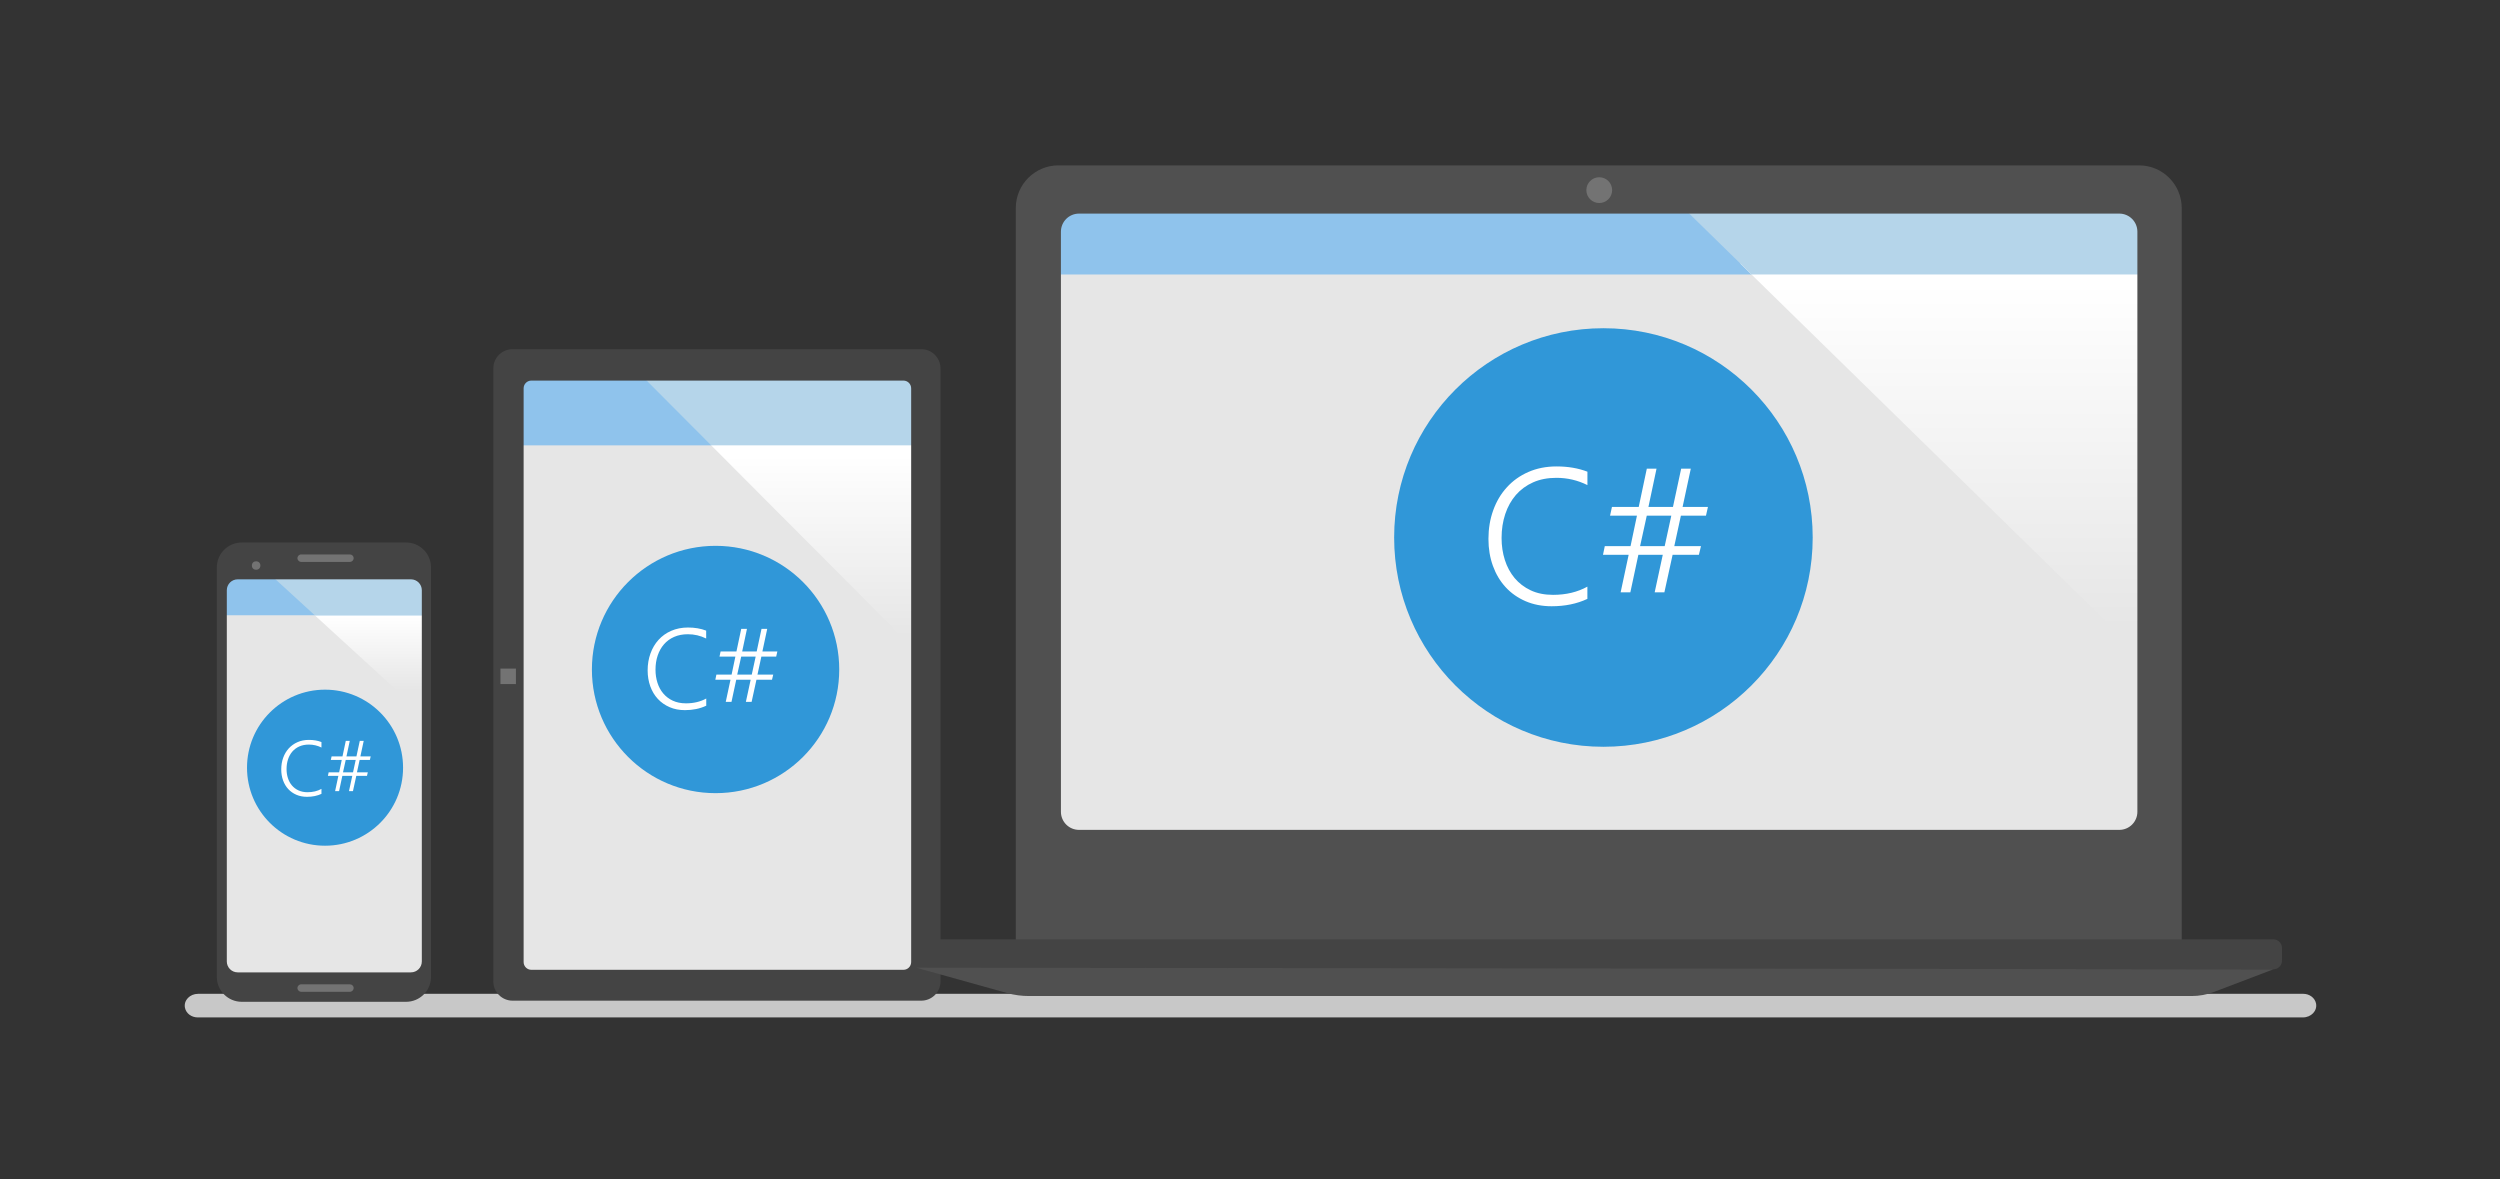 <svg viewBox="0 0 636 300" xmlns="http://www.w3.org/2000/svg" xmlns:xlink="http://www.w3.org/1999/xlink" id="Layer_1" overflow="hidden"><rect x="0" y="0" width="636" height="300" fill="#333333" stroke="none"/><g><path d="M50.03 252.83 585.98 252.83C587.49 252.83 588.91 253.82 589.2 255.29 589.57 257.18 587.93 258.83 585.87 258.83L50.27 258.83C48.76 258.83 47.34 257.84 47.05 256.37 46.68 254.48 48.32 252.83 50.38 252.83" fill="#C8C8C8"/><g><linearGradient x1="207.735" y1="132.81" x2="207.735" y2="186.83" gradientUnits="userSpaceOnUse" id="SVGID_1_" gradientTransform="matrix(1 0 0 -1 0 300)"><stop offset="0.099" stop-color="#E6E6E6"/><stop offset="0.951" stop-color="#FFFFFF"/></linearGradient><rect x="131.46" y="101.5" width="101.87" height="146.85" fill="#E6E6E6"/><rect x="132.67" y="96.39" width="98.71" height="16.91" fill="#8FC3EC"/><path d="M180.8 113.17 234.67 167.19 234.67 113.17Z" fill="url(#SVGID_1_)"/><path d="M164.08 96.39 180.93 113.3 232.83 113.3 232.83 96.39Z" fill="#B5D5EA"/><g><circle cx="182.04" cy="170.32" r="31.46" fill="#3097D8"/><g><path d="M179.62 179.55C178.05 180.29 176.26 180.66 174.25 180.66 172.81 180.66 171.51 180.41 170.34 179.9 169.17 179.39 168.17 178.69 167.34 177.79 166.51 176.89 165.87 175.82 165.43 174.59 164.99 173.36 164.76 172 164.76 170.54 164.76 169 165 167.57 165.48 166.24 165.96 164.91 166.64 163.76 167.53 162.78 168.42 161.8 169.49 161.03 170.76 160.48 172.03 159.93 173.44 159.64 175.01 159.64 176.74 159.64 178.28 159.9 179.65 160.43L179.65 162.44C178.19 161.71 176.64 161.35 174.99 161.35 173.68 161.35 172.51 161.58 171.49 162.03 170.47 162.48 169.61 163.11 168.91 163.92 168.21 164.73 167.68 165.68 167.31 166.78 166.94 167.88 166.76 169.08 166.76 170.39 166.76 171.56 166.93 172.67 167.26 173.7 167.59 174.74 168.08 175.64 168.73 176.41 169.38 177.18 170.18 177.8 171.15 178.25 172.12 178.7 173.23 178.93 174.51 178.93 176.47 178.93 178.19 178.52 179.67 177.7L179.67 179.55 179.62 179.55Z" fill="#FFFFFF"/><path d="M197.46 167.04 193.69 167.04 192.7 171.62 196.71 171.62 196.4 172.92 192.44 172.92 191.21 178.56 189.75 178.56 190.97 172.92 187.3 172.92 186.09 178.56 184.63 178.56 185.84 172.92 181.98 172.92 182.25 171.62 186.12 171.62 187.08 167.04 183.04 167.04 183.32 165.74 187.35 165.74 188.57 159.98 190.03 159.98 188.81 165.74 192.5 165.74 193.73 159.98 195.18 159.98 193.95 165.74 197.76 165.74 197.46 167.04ZM188.56 167.04 187.55 171.62 191.25 171.62 192.24 167.04 188.56 167.04Z" fill="#FFFFFF"/></g></g><g><path d="M234.36 88.83 130.4 88.83C127.7 88.83 125.5 91.02 125.5 93.73L125.5 249.67C125.5 252.37 127.69 254.57 130.4 254.57L234.37 254.57C237.07 254.57 239.27 252.38 239.27 249.67L239.27 93.73C239.26 91.03 237.07 88.83 234.36 88.83ZM231.8 244.75C231.8 245.84 230.92 246.72 229.83 246.72L135.18 246.72C134.09 246.72 133.21 245.84 133.21 244.75L133.21 98.79C133.21 97.7 134.09 96.82 135.18 96.82L229.83 96.82C230.92 96.82 231.8 97.7 231.8 98.79L231.8 244.75 231.8 244.75Z" fill="#444444"/><rect x="127.31" y="170.09" width="3.94" height="3.94" fill="#737373"/></g></g><g><linearGradient x1="495.225" y1="130.21" x2="495.225" y2="233" gradientUnits="userSpaceOnUse" id="SVGID_2_" gradientTransform="matrix(1 0 0 -1 0 300)"><stop offset="0.099" stop-color="#E6E6E6"/><stop offset="0.951" stop-color="#FFFFFF"/></linearGradient><path d="M545.96 47.5 268.26 47.5 268.26 229.29 545.96 229.29 545.96 47.5Z" fill="#E6E6E6"/><path d="M545.96 47.5 268.26 47.5 268.26 69.83 545.96 69.83 545.96 47.5Z" fill="#8FC3EC"/><path d="M547.76 67 442.69 67 547.76 169.79 547.76 67Z" fill="url(#SVGID_2_)"/><path d="M423.56 48.29 445.59 69.83 545.96 69.83 545.96 48.29Z" fill="#B5D5EA"/><g><circle cx="407.91" cy="136.74" r="53.24" fill="#3097D8"/><g><path d="M403.82 152.36C401.16 153.61 398.13 154.23 394.73 154.23 392.3 154.23 390.09 153.8 388.11 152.95 386.13 152.09 384.44 150.91 383.04 149.39 381.64 147.87 380.56 146.06 379.8 143.97 379.04 141.87 378.66 139.59 378.66 137.11 378.66 134.5 379.06 132.08 379.87 129.83 380.68 127.58 381.83 125.63 383.34 123.98 384.84 122.32 386.66 121.02 388.8 120.08 390.94 119.14 393.33 118.66 395.99 118.66 398.92 118.66 401.53 119.11 403.84 120L403.84 123.41C401.38 122.18 398.75 121.56 395.95 121.56 393.73 121.56 391.75 121.94 390.02 122.71 388.29 123.48 386.84 124.55 385.65 125.91 384.47 127.28 383.56 128.89 382.94 130.76 382.32 132.62 382 134.66 382 136.87 382 138.85 382.28 140.72 382.84 142.47 383.4 144.22 384.23 145.75 385.32 147.06 386.42 148.37 387.78 149.41 389.41 150.18 391.04 150.95 392.94 151.33 395.1 151.33 398.41 151.33 401.32 150.63 403.83 149.24L403.83 152.36 403.82 152.36Z" fill="#FFFFFF"/><path d="M434 131.18 427.62 131.18 425.94 138.93 432.73 138.93 432.2 141.14 425.51 141.14 423.42 150.69 420.95 150.69 423.01 141.14 416.8 141.14 414.76 150.69 412.29 150.69 414.33 141.14 407.8 141.14 408.26 138.93 414.81 138.93 416.44 131.18 409.6 131.18 410.08 128.97 416.89 128.97 418.95 119.23 421.42 119.23 419.36 128.97 425.6 128.97 427.69 119.23 430.14 119.23 428.05 128.97 434.5 128.97 434 131.18ZM418.94 131.18 417.24 138.93 423.5 138.93 425.18 131.18 418.94 131.18Z" fill="#FFFFFF"/></g></g><g><path d="M544.17 42.07 269.27 42.07C263.28 42.07 258.42 46.93 258.42 52.92L258.42 239.72C258.42 240.37 258.49 241 258.6 241.62L554.85 241.62C554.96 241 555.03 240.37 555.03 239.72L555.03 52.92C555.02 46.93 550.17 42.07 544.17 42.07ZM543.75 206.52C543.75 209.06 541.69 211.12 539.15 211.12L274.5 211.12C271.96 211.12 269.9 209.06 269.9 206.52L269.9 58.94C269.9 56.4 271.96 54.34 274.5 54.34L539.15 54.34C541.69 54.34 543.75 56.4 543.75 58.94L543.75 206.52Z" fill="#505050"/><circle cx="406.85" cy="48.37" r="3.28" fill="#737373"/><path d="M578.34 246.59 234.7 246.59C233.48 246.59 232.5 245.6 232.5 244.39L232.5 241.17C232.5 239.95 233.49 238.97 234.7 238.97L578.34 238.97C579.56 238.97 580.54 239.96 580.54 241.17L580.54 244.39C580.55 245.6 579.56 246.59 578.34 246.59Z" fill="#444444"/><path d="M233.08 246.18 256.2 252.63C258.01 253.14 259.88 253.39 261.77 253.39L557.56 253.39C559.5 253.39 561.42 253.04 563.23 252.35L578.34 246.6 233.08 246.18Z" fill="#505050"/></g></g><g><linearGradient x1="93.365" y1="118.3" x2="93.365" y2="144.32" gradientUnits="userSpaceOnUse" id="SVGID_3_" gradientTransform="matrix(1 0 0 -1 0 300)"><stop offset="0.234" stop-color="#E6E6E6"/><stop offset="0.951" stop-color="#FFFFFF"/></linearGradient><path d="M107.59 146.5 56.83 146.5 56.83 248.5 107.58 248.5 107.59 146.5 107.59 146.5Z" fill="#E6E6E6"/><path d="M105.9 155.68 79.15 155.68 107.58 181.7 107.58 157.36C107.59 156.43 106.83 155.68 105.9 155.68Z" fill="url(#SVGID_3_)"/><g><circle cx="82.69" cy="195.3" r="19.85" fill="#3097D8"/><g><path d="M81.8 201.95C80.72 202.46 79.49 202.71 78.1 202.71 77.11 202.71 76.21 202.54 75.4 202.19 74.59 201.84 73.9 201.36 73.33 200.74 72.76 200.12 72.32 199.39 72.01 198.53 71.7 197.67 71.55 196.75 71.55 195.74 71.55 194.68 71.71 193.69 72.04 192.78 72.37 191.87 72.84 191.07 73.45 190.4 74.06 189.73 74.8 189.2 75.67 188.81 76.54 188.42 77.51 188.23 78.59 188.23 79.78 188.23 80.85 188.41 81.78 188.78L81.78 190.17C80.78 189.67 79.71 189.42 78.57 189.42 77.67 189.42 76.86 189.58 76.16 189.89 75.46 190.2 74.86 190.64 74.38 191.19 73.9 191.74 73.53 192.4 73.28 193.16 73.03 193.92 72.9 194.75 72.9 195.65 72.9 196.46 73.01 197.22 73.24 197.93 73.47 198.64 73.8 199.27 74.25 199.8 74.7 200.33 75.25 200.76 75.92 201.07 76.59 201.38 77.36 201.54 78.23 201.54 79.58 201.54 80.76 201.26 81.78 200.69L81.78 201.95 81.8 201.95Z" fill="#FFFFFF"/><path d="M94.09 193.33 91.49 193.33 90.81 196.48 93.57 196.48 93.36 197.38 90.64 197.38 89.79 201.27 88.78 201.27 89.62 197.38 87.09 197.38 86.26 201.27 85.25 201.27 86.08 197.38 83.42 197.38 83.61 196.48 86.28 196.48 86.94 193.33 84.16 193.33 84.36 192.43 87.13 192.43 87.97 188.47 88.98 188.47 88.14 192.43 90.68 192.43 91.53 188.47 92.53 188.47 91.68 192.43 94.31 192.43 94.09 193.33ZM87.95 193.33 87.26 196.48 89.81 196.48 90.49 193.33 87.95 193.33Z" fill="#FFFFFF"/></g></g><path d="M107.59 156.52 107.59 148.78C107.59 147.52 106.57 146.5 105.31 146.5L59.11 146.5C57.85 146.5 56.83 147.52 56.83 148.78L56.83 156.52 107.59 156.52Z" fill="#8FC3EC"/><path d="M107.59 156.52 107.59 148.78C107.59 147.84 107.02 147.03 106.2 146.68 106.06 146.62 105.92 146.58 105.77 146.55 105.62 146.52 105.47 146.5 105.31 146.5L69.12 146.5 80.07 156.52 107.59 156.52 107.59 156.52Z" fill="#B5D5EA"/><g><path d="M103.31 138.01 61.51 138.01C58 138.01 55.16 140.85 55.16 144.36L55.16 248.51C55.16 252.02 58 254.86 61.51 254.86L103.3 254.86C106.81 254.86 109.65 252.02 109.65 248.51L109.65 144.36C109.66 140.85 106.81 138.01 103.31 138.01ZM107.31 244.6C107.31 246.13 106.07 247.37 104.54 247.37L60.47 247.37C58.94 247.37 57.7 246.13 57.7 244.6L57.7 150.15C57.7 148.62 58.94 147.38 60.47 147.38L104.54 147.38C106.07 147.38 107.31 148.62 107.31 150.15L107.31 244.6Z" fill="#444444"/><path d="M89.02 250.41 76.62 250.41C76.1 250.41 75.67 250.84 75.67 251.36L75.67 251.36C75.67 251.88 76.1 252.31 76.62 252.31L89.02 252.31C89.54 252.31 89.97 251.88 89.97 251.36L89.97 251.36C89.97 250.83 89.55 250.41 89.02 250.41Z" fill="#737373"/><path d="M89.02 141.05 76.62 141.05C76.1 141.05 75.67 141.48 75.67 142L75.67 142C75.67 142.52 76.1 142.95 76.62 142.95L89.02 142.95C89.54 142.95 89.97 142.52 89.97 142L89.97 142C89.97 141.47 89.55 141.05 89.02 141.05Z" fill="#737373"/><circle cx="65.16" cy="143.87" r="1.08" fill="#737373"/></g></g></g></svg>